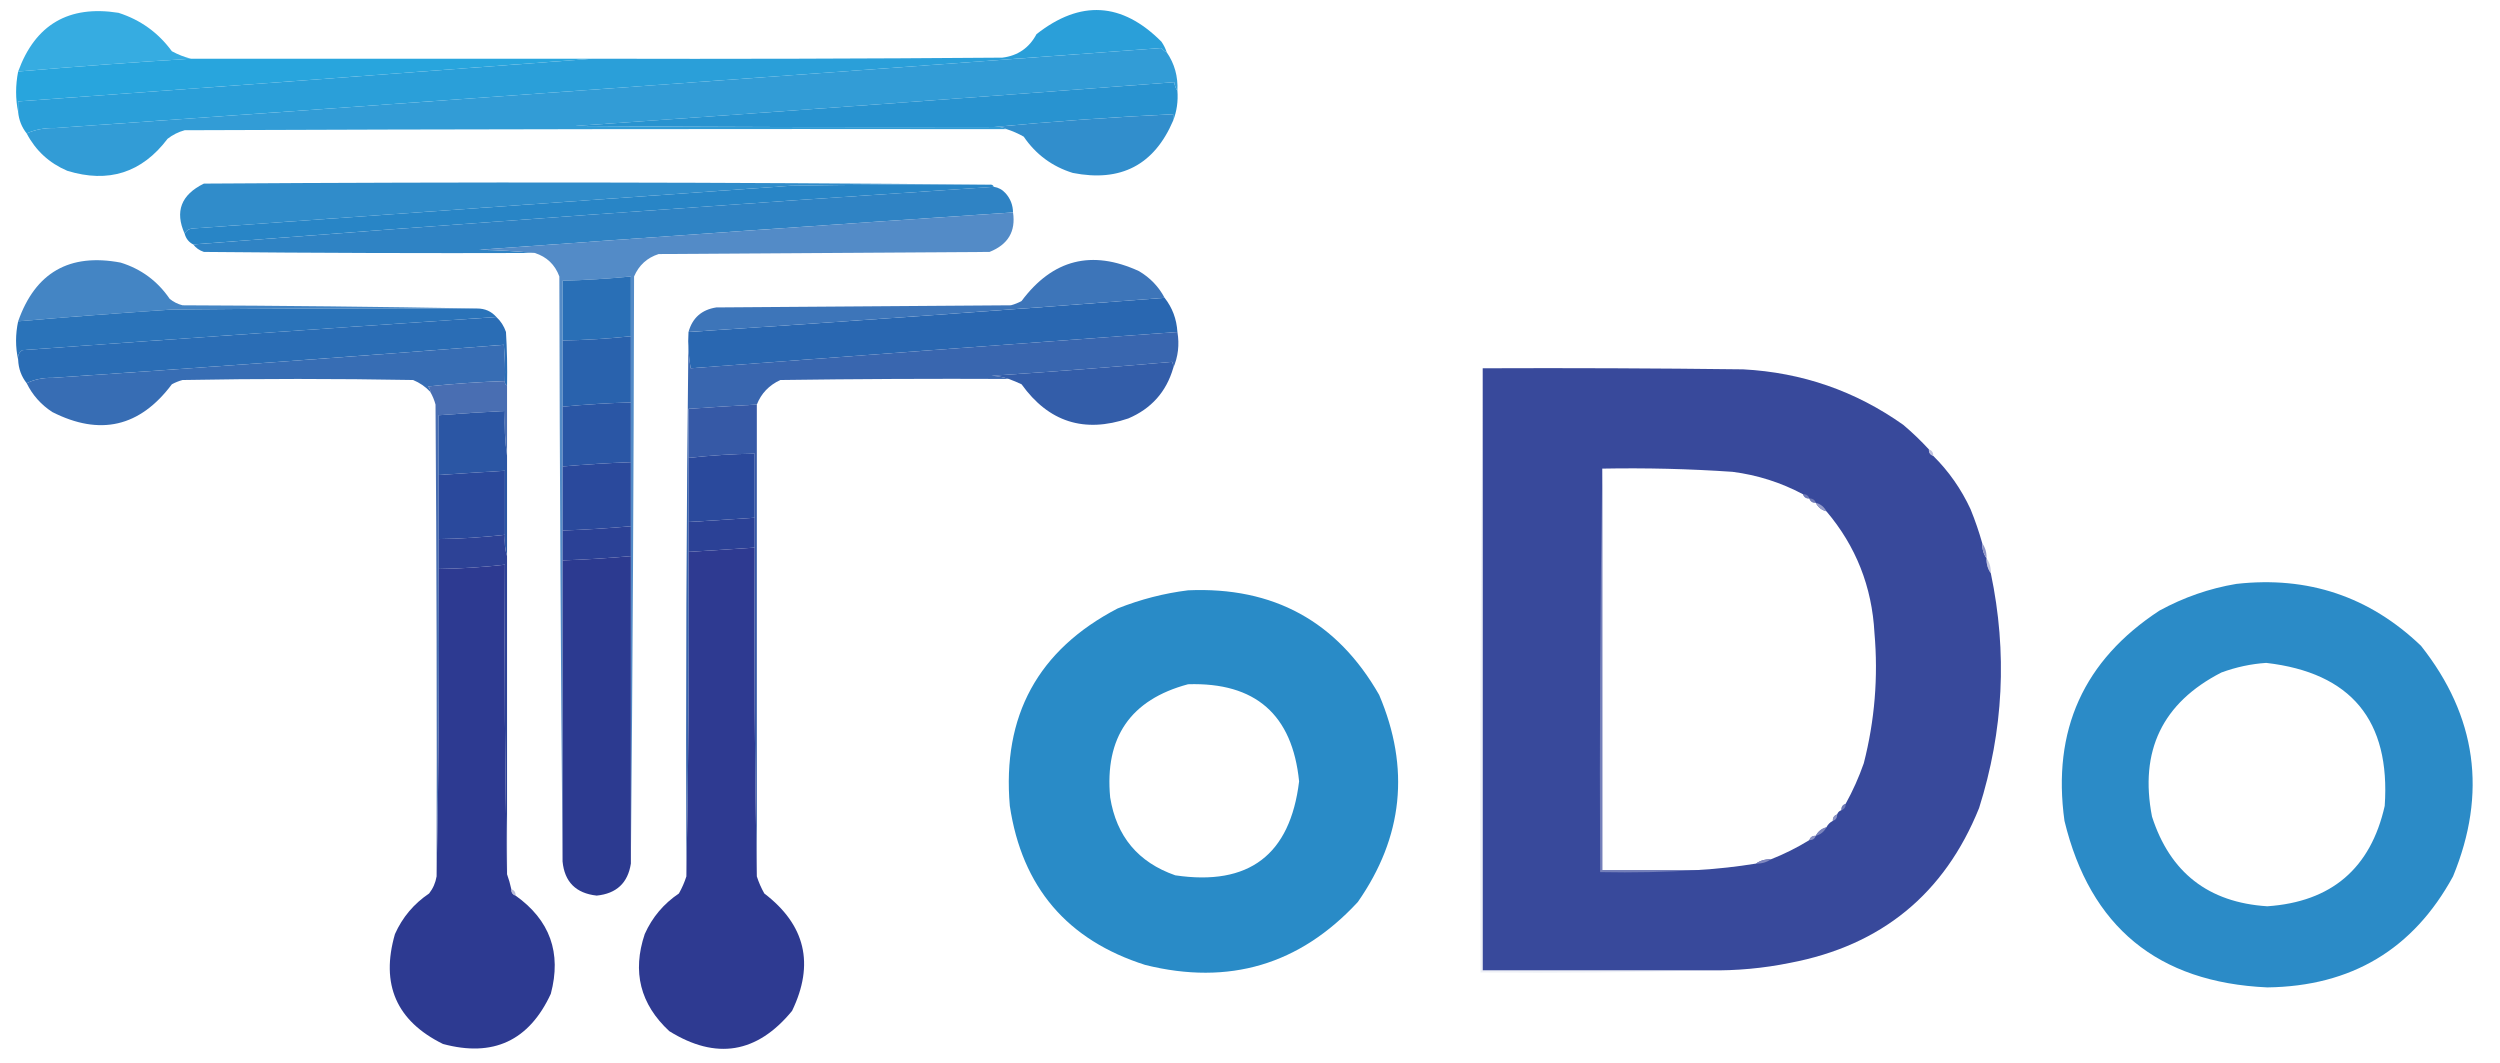 <?xml version="1.0" encoding="UTF-8"?>
<!DOCTYPE svg PUBLIC "-//W3C//DTD SVG 1.1//EN" "http://www.w3.org/Graphics/SVG/1.1/DTD/svg11.dtd">
<svg xmlns="http://www.w3.org/2000/svg" version="1.1" width="1171px" height="498px" style="shape-rendering:geometricPrecision; text-rendering:geometricPrecision; image-rendering:optimizeQuality; fill-rule:evenodd; clip-rule:evenodd" xmlns:xlink="http://www.w3.org/1999/xlink">
<g><path style="opacity:1" fill="#36ace1" d="M 89.5,27.5 C 62.452,29.17 35.452,31.17 8.5,33.5C 16.509,11.489 32.175,2.322 55.5,6C 65.792,9.293 74.125,15.293 80.5,24C 83.459,25.604 86.459,26.771 89.5,27.5 Z"/></g>
<g><path style="opacity:1" fill="#329cd6" d="M 546.5,24.5 C 550.168,29.85 551.835,35.85 551.5,42.5C 550.71,41.392 550.21,40.058 550,38.5C 456.58,45.637 363.08,52.471 269.5,59C 334.832,59.5 400.166,59.667 465.5,59.5C 467.735,59.205 469.735,59.539 471.5,60.5C 343.166,60.333 214.833,60.5 86.5,61C 83.554,61.806 80.888,63.139 78.5,65C 66.451,80.936 50.784,85.936 31.5,80C 23.043,76.373 16.71,70.54 12.5,62.5C 16.386,60.725 20.72,59.892 25.5,60C 198.413,47.804 371.246,35.304 544,22.5C 544.708,23.381 545.542,24.047 546.5,24.5 Z"/></g>
<g><path style="opacity:1" fill="#28a5dd" d="M 89.5,27.5 C 152.167,27.5 214.833,27.5 277.5,27.5C 187.98,34.299 98.314,40.966 8.5,47.5C 8.5,49.167 8.5,50.833 8.5,52.5C 7.23,46.296 7.23,39.963 8.5,33.5C 35.452,31.17 62.452,29.17 89.5,27.5 Z"/></g>
<g><path style="opacity:1" fill="#2a9fd9" d="M 546.5,24.5 C 545.542,24.047 544.708,23.381 544,22.5C 371.246,35.304 198.413,47.804 25.5,60C 20.72,59.892 16.386,60.725 12.5,62.5C 10.206,59.63 8.872,56.297 8.5,52.5C 8.5,50.833 8.5,49.167 8.5,47.5C 98.314,40.966 187.98,34.299 277.5,27.5C 341.501,27.667 405.501,27.5 469.5,27C 476.723,26.115 482.056,22.448 485.5,16C 506.053,-0.159 525.553,1.007 544,19.5C 545.094,21.078 545.928,22.745 546.5,24.5 Z"/></g>
<g><path style="opacity:1" fill="#2893d0" d="M 551.5,42.5 C 551.877,47.453 551.211,52.119 549.5,56.5C 549.5,55.5 549.5,54.5 549.5,53.5C 521.304,54.847 493.304,56.847 465.5,59.5C 400.166,59.667 334.832,59.5 269.5,59C 363.08,52.471 456.58,45.637 550,38.5C 550.21,40.058 550.71,41.392 551.5,42.5 Z"/></g>
<g><path style="opacity:1" fill="#318ecc" d="M 549.5,56.5 C 540.632,77.271 524.965,85.437 502.5,81C 492.868,78.015 485.201,72.348 479.5,64C 476.924,62.544 474.258,61.377 471.5,60.5C 469.735,59.539 467.735,59.205 465.5,59.5C 493.304,56.847 521.304,54.847 549.5,53.5C 549.5,54.5 549.5,55.5 549.5,56.5 Z"/></g>
<g><path style="opacity:1" fill="#308cca" d="M 463.5,86.5 C 432.498,86.333 401.498,86.5 370.5,87C 277.167,93.667 183.833,100.333 90.5,107C 88.563,107.122 87.23,107.955 86.5,109.5C 81.823,99.057 84.823,91.224 95.5,86C 218.334,85.167 341.001,85.334 463.5,86.5 Z"/></g>
<g><path style="opacity:1" fill="#2885c6" d="M 463.5,86.5 C 464.492,86.328 465.158,86.662 465.5,87.5C 340.3,95.8 215.3,104.8 90.5,114.5C 88.469,113.461 87.135,111.795 86.5,109.5C 87.23,107.955 88.563,107.122 90.5,107C 183.833,100.333 277.167,93.667 370.5,87C 401.498,86.5 432.498,86.333 463.5,86.5 Z"/></g>
<g><path style="opacity:1" fill="#2f83c4" d="M 465.5,87.5 C 467.679,87.84 469.512,88.84 471,90.5C 473.287,93.072 474.453,96.072 474.5,99.5C 391.155,105.096 307.822,110.929 224.5,117C 233.343,117.17 242.01,117.67 250.5,118.5C 198.832,118.667 147.166,118.5 95.5,118C 93.416,117.303 91.749,116.136 90.5,114.5C 215.3,104.8 340.3,95.8 465.5,87.5 Z"/></g>
<g><path style="opacity:1" fill="#538bc7" d="M 474.5,99.5 C 475.837,108.389 472.17,114.555 463.5,118C 411.833,118.333 360.167,118.667 308.5,119C 303.09,120.743 299.256,124.243 297,129.5C 296.833,221.334 296.333,313.001 295.5,404.5C 295.5,356.5 295.5,308.5 295.5,260.5C 295.5,255.833 295.5,251.167 295.5,246.5C 295.5,236.5 295.5,226.5 295.5,216.5C 295.5,207.167 295.5,197.833 295.5,188.5C 295.5,178.167 295.5,167.833 295.5,157.5C 295.5,148.167 295.5,138.833 295.5,129.5C 284.862,130.546 274.195,131.212 263.5,131.5C 263.5,140.833 263.5,150.167 263.5,159.5C 263.5,169.833 263.5,180.167 263.5,190.5C 263.5,199.833 263.5,209.167 263.5,218.5C 263.5,228.5 263.5,238.5 263.5,248.5C 263.5,253.167 263.5,257.833 263.5,262.5C 263.5,309.5 263.5,356.5 263.5,403.5C 262.667,312.334 262.167,221.001 262,129.5C 259.945,123.944 256.111,120.277 250.5,118.5C 242.01,117.67 233.343,117.17 224.5,117C 307.822,110.929 391.155,105.096 474.5,99.5 Z"/></g>
<g><path style="opacity:1" fill="#4485c4" d="M 223.5,144.5 C 175.832,144.333 128.166,144.5 80.5,145C 56.453,146.598 32.453,148.432 8.5,150.5C 16.534,127.645 32.534,118.478 56.5,123C 66.132,125.985 73.799,131.652 79.5,140C 81.275,141.439 83.275,142.439 85.5,143C 131.668,143.167 177.668,143.667 223.5,144.5 Z"/></g>
<g><path style="opacity:1" fill="#2967b1" d="M 545.5,139.5 C 549.128,144.112 551.128,149.446 551.5,155.5C 475.483,161.073 399.483,166.739 323.5,172.5C 322.505,166.872 322.171,161.206 322.5,155.5C 396.888,150.591 471.221,145.258 545.5,139.5 Z"/></g>
<g><path style="opacity:1" fill="#2a73b9" d="M 223.5,144.5 C 227.165,144.502 230.165,145.835 232.5,148.5C 158.488,153.429 84.489,158.596 10.5,164C 8.893,165.049 8.227,166.549 8.5,168.5C 7.194,162.599 7.194,156.599 8.5,150.5C 32.453,148.432 56.453,146.598 80.5,145C 128.166,144.5 175.832,144.333 223.5,144.5 Z"/></g>
<g><path style="opacity:1" fill="#3d75b9" d="M 545.5,139.5 C 471.221,145.258 396.888,150.591 322.5,155.5C 324.313,148.912 328.646,145.079 335.5,144C 381.5,143.667 427.5,143.333 473.5,143C 475.246,142.529 476.913,141.862 478.5,141C 493.053,121.489 511.386,116.823 533.5,127C 538.72,130.086 542.72,134.253 545.5,139.5 Z"/></g>
<g><path style="opacity:1" fill="#296fb6" d="M 295.5,157.5 C 284.871,158.64 274.204,159.307 263.5,159.5C 263.5,150.167 263.5,140.833 263.5,131.5C 274.195,131.212 284.862,130.546 295.5,129.5C 295.5,138.833 295.5,148.167 295.5,157.5 Z"/></g>
<g><path style="opacity:1" fill="#2a6db5" d="M 232.5,148.5 C 234.562,150.41 236.062,152.743 237,155.5C 237.5,163.827 237.666,172.16 237.5,180.5C 236.662,180.158 236.328,179.492 236.5,178.5C 236.666,172.824 236.499,167.157 236,161.5C 165.583,167.018 95.083,172.185 24.5,177C 20.044,176.898 16.044,177.732 12.5,179.5C 10,176.34 8.667,172.673 8.5,168.5C 8.227,166.549 8.893,165.049 10.5,164C 84.489,158.596 158.488,153.429 232.5,148.5 Z"/></g>
<g><path style="opacity:1" fill="#3966af" d="M 322.5,155.5 C 322.171,161.206 322.505,166.872 323.5,172.5C 399.483,166.739 475.483,161.073 551.5,155.5C 552.509,161.427 551.842,167.094 549.5,172.5C 549.649,171.448 549.483,170.448 549,169.5C 520.914,171.971 492.747,174.137 464.5,176C 467.365,176.183 470.031,176.683 472.5,177.5C 436.832,177.333 401.165,177.5 365.5,178C 360.226,180.437 356.56,184.271 354.5,189.5C 343.827,190.072 333.16,190.739 322.5,191.5C 322.5,199.167 322.5,206.833 322.5,214.5C 322.5,224.5 322.5,234.5 322.5,244.5C 322.5,249.167 322.5,253.833 322.5,258.5C 322.832,309.336 322.499,360.003 321.5,410.5C 321.167,325.332 321.501,240.332 322.5,155.5 Z"/></g>
<g><path style="opacity:1" fill="#376db4" d="M 236.5,178.5 C 224.474,178.907 212.474,179.74 200.5,181C 201.252,181.671 201.586,182.504 201.5,183.5C 199.264,181.107 196.597,179.273 193.5,178C 157.5,177.333 121.5,177.333 85.5,178C 83.754,178.471 82.087,179.138 80.5,180C 65.523,199.997 46.857,204.33 24.5,193C 19.213,189.552 15.213,185.052 12.5,179.5C 16.044,177.732 20.044,176.898 24.5,177C 95.083,172.185 165.583,167.018 236,161.5C 236.499,167.157 236.666,172.824 236.5,178.5 Z"/></g>
<g><path style="opacity:1" fill="#38499b" d="M 694.5,172.5 C 735.168,172.333 775.835,172.5 816.5,173C 844.106,174.475 869.106,183.142 891.5,199C 895.766,202.619 899.766,206.452 903.5,210.5C 903.427,212.027 904.094,213.027 905.5,213.5C 912.788,220.717 918.621,229.05 923,238.5C 925.141,243.756 926.974,249.09 928.5,254.5C 928.41,257.152 929.076,259.485 930.5,261.5C 930.41,264.152 931.076,266.485 932.5,268.5C 940.302,305.62 938.468,342.287 927,378.5C 910.8,418.683 881.3,442.849 838.5,451C 825.963,453.554 813.296,454.72 800.5,454.5C 765.167,454.5 729.833,454.5 694.5,454.5C 694.5,360.5 694.5,266.5 694.5,172.5 Z M 750.5,219.5 C 770.864,219.116 791.197,219.616 811.5,221C 823.179,222.5 834.179,226 844.5,231.5C 844.973,232.906 845.973,233.573 847.5,233.5C 847.973,234.906 848.973,235.573 850.5,235.5C 851.585,237.587 853.251,238.92 855.5,239.5C 869.345,255.844 876.845,274.844 878,296.5C 879.796,317.141 878.129,337.474 873,357.5C 870.687,364.122 867.853,370.455 864.5,376.5C 863.094,376.973 862.427,377.973 862.5,379.5C 861.5,379.833 860.833,380.5 860.5,381.5C 859.094,381.973 858.427,382.973 858.5,384.5C 857.167,385.167 856.167,386.167 855.5,387.5C 853.251,388.08 851.585,389.413 850.5,391.5C 848.973,391.427 847.973,392.094 847.5,393.5C 841.713,397.06 835.713,400.06 829.5,402.5C 826.848,402.41 824.515,403.076 822.5,404.5C 813.558,405.961 804.558,406.961 795.5,407.5C 780.5,407.5 765.5,407.5 750.5,407.5C 750.5,344.833 750.5,282.167 750.5,219.5 Z"/></g>
<g><path style="opacity:1" fill="#2962ad" d="M 295.5,157.5 C 295.5,167.833 295.5,178.167 295.5,188.5C 284.805,188.788 274.138,189.454 263.5,190.5C 263.5,180.167 263.5,169.833 263.5,159.5C 274.204,159.307 284.871,158.64 295.5,157.5 Z"/></g>
<g><path style="opacity:1" fill="#335da9" d="M 549.5,172.5 C 546.246,183.592 539.246,191.425 528.5,196C 507.853,203.006 491.186,197.673 478.5,180C 476.512,179.062 474.512,178.228 472.5,177.5C 470.031,176.683 467.365,176.183 464.5,176C 492.747,174.137 520.914,171.971 549,169.5C 549.483,170.448 549.649,171.448 549.5,172.5 Z"/></g>
<g><path style="opacity:1" fill="#496eb2" d="M 236.5,178.5 C 236.328,179.492 236.662,180.158 237.5,180.5C 237.5,191.5 237.5,202.5 237.5,213.5C 236.509,206.687 236.175,199.687 236.5,192.5C 226.156,193.025 215.823,193.691 205.5,194.5C 205.5,203.833 205.5,213.167 205.5,222.5C 205.5,232.5 205.5,242.5 205.5,252.5C 205.5,257.167 205.5,261.833 205.5,266.5C 205.832,314.67 205.499,362.67 204.5,410.5C 204.667,336.833 204.5,263.166 204,189.5C 203.427,187.359 202.594,185.359 201.5,183.5C 201.586,182.504 201.252,181.671 200.5,181C 212.474,179.74 224.474,178.907 236.5,178.5 Z"/></g>
<g><path style="opacity:1" fill="#3659a6" d="M 354.5,189.5 C 354.5,263.167 354.5,336.833 354.5,410.5C 353.501,359.336 353.168,308.003 353.5,256.5C 353.5,251.833 353.5,247.167 353.5,242.5C 353.5,232.5 353.5,222.5 353.5,212.5C 343.119,212.646 332.786,213.313 322.5,214.5C 322.5,206.833 322.5,199.167 322.5,191.5C 333.16,190.739 343.827,190.072 354.5,189.5 Z"/></g>
<g><path style="opacity:1" fill="#2a56a5" d="M 295.5,188.5 C 295.5,197.833 295.5,207.167 295.5,216.5C 284.813,216.882 274.146,217.549 263.5,218.5C 263.5,209.167 263.5,199.833 263.5,190.5C 274.138,189.454 284.805,188.788 295.5,188.5 Z"/></g>
<g><path style="opacity:1" fill="#2b56a4" d="M 237.5,213.5 C 237.5,229.167 237.5,244.833 237.5,260.5C 236.521,257.375 236.187,254.042 236.5,250.5C 236.5,240.5 236.5,230.5 236.5,220.5C 226.163,221.119 215.83,221.786 205.5,222.5C 205.5,213.167 205.5,203.833 205.5,194.5C 215.823,193.691 226.156,193.025 236.5,192.5C 236.175,199.687 236.509,206.687 237.5,213.5 Z"/></g>
<g><path style="opacity:0.741" fill="#a7acd3" d="M 903.5,210.5 C 904.906,210.973 905.573,211.973 905.5,213.5C 904.094,213.027 903.427,212.027 903.5,210.5 Z"/></g>
<g><path style="opacity:1" fill="#2a499c" d="M 353.5,242.5 C 343.17,243.214 332.837,243.881 322.5,244.5C 322.5,234.5 322.5,224.5 322.5,214.5C 332.786,213.313 343.119,212.646 353.5,212.5C 353.5,222.5 353.5,232.5 353.5,242.5 Z"/></g>
<g><path style="opacity:1" fill="#2a499c" d="M 295.5,216.5 C 295.5,226.5 295.5,236.5 295.5,246.5C 284.854,247.451 274.187,248.118 263.5,248.5C 263.5,238.5 263.5,228.5 263.5,218.5C 274.146,217.549 284.813,216.882 295.5,216.5 Z"/></g>
<g><path style="opacity:0.435" fill="#b4b8d9" d="M 844.5,231.5 C 846.027,231.427 847.027,232.094 847.5,233.5C 845.973,233.573 844.973,232.906 844.5,231.5 Z"/></g>
<g><path style="opacity:0.502" fill="#aaafd4" d="M 847.5,233.5 C 849.027,233.427 850.027,234.094 850.5,235.5C 848.973,235.573 847.973,234.906 847.5,233.5 Z"/></g>
<g><path style="opacity:0.855" fill="#a6abd2" d="M 850.5,235.5 C 852.749,236.08 854.415,237.413 855.5,239.5C 853.251,238.92 851.585,237.587 850.5,235.5 Z"/></g>
<g><path style="opacity:1" fill="#2a499c" d="M 236.5,250.5 C 226.214,251.687 215.881,252.354 205.5,252.5C 205.5,242.5 205.5,232.5 205.5,222.5C 215.83,221.786 226.163,221.119 236.5,220.5C 236.5,230.5 236.5,240.5 236.5,250.5 Z"/></g>
<g><path style="opacity:1" fill="#2b4196" d="M 353.5,242.5 C 353.5,247.167 353.5,251.833 353.5,256.5C 343.17,257.214 332.837,257.881 322.5,258.5C 322.5,253.833 322.5,249.167 322.5,244.5C 332.837,243.881 343.17,243.214 353.5,242.5 Z"/></g>
<g><path style="opacity:1" fill="#2b4196" d="M 295.5,246.5 C 295.5,251.167 295.5,255.833 295.5,260.5C 284.854,261.451 274.187,262.118 263.5,262.5C 263.5,257.833 263.5,253.167 263.5,248.5C 274.187,248.118 284.854,247.451 295.5,246.5 Z"/></g>
<g><path style="opacity:1" fill="#2d4296" d="M 236.5,250.5 C 236.187,254.042 236.521,257.375 237.5,260.5C 237.5,310.167 237.5,359.833 237.5,409.5C 236.501,361.336 236.168,313.003 236.5,264.5C 226.214,265.687 215.881,266.354 205.5,266.5C 205.5,261.833 205.5,257.167 205.5,252.5C 215.881,252.354 226.214,251.687 236.5,250.5 Z"/></g>
<g><path style="opacity:1" fill="#2e3a91" d="M 353.5,256.5 C 353.168,308.003 353.501,359.336 354.5,410.5C 355.377,413.258 356.544,415.924 358,418.5C 377.263,433.222 381.596,451.555 371,473.5C 354.606,493.445 335.44,496.612 313.5,483C 299.884,470.369 296.051,455.203 302,437.5C 305.513,429.652 310.846,423.319 318,418.5C 319.456,415.924 320.623,413.258 321.5,410.5C 322.499,360.003 322.832,309.336 322.5,258.5C 332.837,257.881 343.17,257.214 353.5,256.5 Z"/></g>
<g><path style="opacity:0.957" fill="#898fc2" d="M 928.5,254.5 C 929.924,256.515 930.59,258.848 930.5,261.5C 929.076,259.485 928.41,257.152 928.5,254.5 Z"/></g>
<g><path style="opacity:1" fill="#2c3a90" d="M 295.5,260.5 C 295.5,308.5 295.5,356.5 295.5,404.5C 294.103,413.56 288.77,418.56 279.5,419.5C 269.763,418.43 264.43,413.097 263.5,403.5C 263.5,356.5 263.5,309.5 263.5,262.5C 274.187,262.118 284.854,261.451 295.5,260.5 Z"/></g>
<g><path style="opacity:1" fill="#2d3a91" d="M 237.5,409.5 C 238.319,411.772 238.985,414.106 239.5,416.5C 239.427,418.027 240.094,419.027 241.5,419.5C 257.606,430.983 263.106,446.316 258,465.5C 247.824,487.503 230.991,495.337 207.5,489C 185.682,478.241 178.182,461.075 185,437.5C 188.513,429.652 193.846,423.319 201,418.5C 202.845,416.133 204.011,413.467 204.5,410.5C 205.499,362.67 205.832,314.67 205.5,266.5C 215.881,266.354 226.214,265.687 236.5,264.5C 236.168,313.003 236.501,361.336 237.5,409.5 Z"/></g>
<g><path style="opacity:0.604" fill="#9ba1cc" d="M 930.5,261.5 C 931.924,263.515 932.59,265.848 932.5,268.5C 931.076,266.485 930.41,264.152 930.5,261.5 Z"/></g>
<g><path style="opacity:1" fill="#2b8bc7" d="M 1047.5,273.5 C 1081.04,269.736 1109.87,279.402 1134,302.5C 1160.07,335.473 1165.07,371.473 1149,410.5C 1130.39,444.659 1101.39,461.992 1062,462.5C 1010.69,460.177 979.027,434.177 967,384.5C 961.13,342.088 975.963,309.255 1011.5,286C 1022.92,279.772 1034.92,275.605 1047.5,273.5 Z M 1061.5,310.5 C 1101.26,315.102 1119.76,337.436 1117,377.5C 1110.4,406.764 1092.06,422.431 1062,424.5C 1034.45,422.732 1016.45,408.732 1008,382.5C 1002.03,351.691 1012.86,329.191 1040.5,315C 1047.42,312.463 1054.42,310.963 1061.5,310.5 Z"/></g>
<g><path style="opacity:1" fill="#298bc7" d="M 556.5,276.5 C 596.505,274.752 626.339,291.085 646,325.5C 660.564,359.753 657.23,392.086 636,422.5C 608.819,451.888 575.653,461.722 536.5,452C 499.872,440.37 478.705,415.537 473,377.5C 469.366,335.254 486.199,304.42 523.5,285C 534.264,280.727 545.264,277.893 556.5,276.5 Z M 556.5,320.5 C 588.026,319.53 605.36,334.697 608.5,366C 604.317,400.441 584.984,415.108 550.5,410C 533.106,403.935 522.94,391.768 520,373.5C 517.366,345.387 529.533,327.72 556.5,320.5 Z"/></g>
<g><path style="opacity:0.494" fill="#a7add3" d="M 864.5,376.5 C 864.573,378.027 863.906,379.027 862.5,379.5C 862.427,377.973 863.094,376.973 864.5,376.5 Z"/></g>
<g><path style="opacity:0.753" fill="#a7acd3" d="M 860.5,381.5 C 860.573,383.027 859.906,384.027 858.5,384.5C 858.427,382.973 859.094,381.973 860.5,381.5 Z"/></g>
<g><path style="opacity:0.69" fill="#9aa0cc" d="M 855.5,387.5 C 854.415,389.587 852.749,390.92 850.5,391.5C 851.585,389.413 853.251,388.08 855.5,387.5 Z"/></g>
<g><path style="opacity:0.773" fill="#a0a6cf" d="M 850.5,391.5 C 850.027,392.906 849.027,393.573 847.5,393.5C 847.973,392.094 848.973,391.427 850.5,391.5 Z"/></g>
<g><path style="opacity:0.937" fill="#858cc1" d="M 829.5,402.5 C 827.485,403.924 825.152,404.59 822.5,404.5C 824.515,403.076 826.848,402.41 829.5,402.5 Z"/></g>
<g><path style="opacity:0.753" fill="#8891c3" d="M 750.5,219.5 C 750.5,282.167 750.5,344.833 750.5,407.5C 765.5,407.5 780.5,407.5 795.5,407.5C 780.342,408.496 765.009,408.83 749.5,408.5C 749.168,345.331 749.501,282.331 750.5,219.5 Z"/></g>
<g><path style="opacity:0.647" fill="#9498c6" d="M 239.5,416.5 C 240.906,416.973 241.573,417.973 241.5,419.5C 240.094,419.027 239.427,418.027 239.5,416.5 Z"/></g>
<g><path style="opacity:0.251" fill="#bec3de" d="M 694.5,172.5 C 694.5,266.5 694.5,360.5 694.5,454.5C 729.833,454.5 765.167,454.5 800.5,454.5C 765.004,455.498 729.337,455.832 693.5,455.5C 693.167,360.999 693.501,266.665 694.5,172.5 Z"/></g>
</svg>
